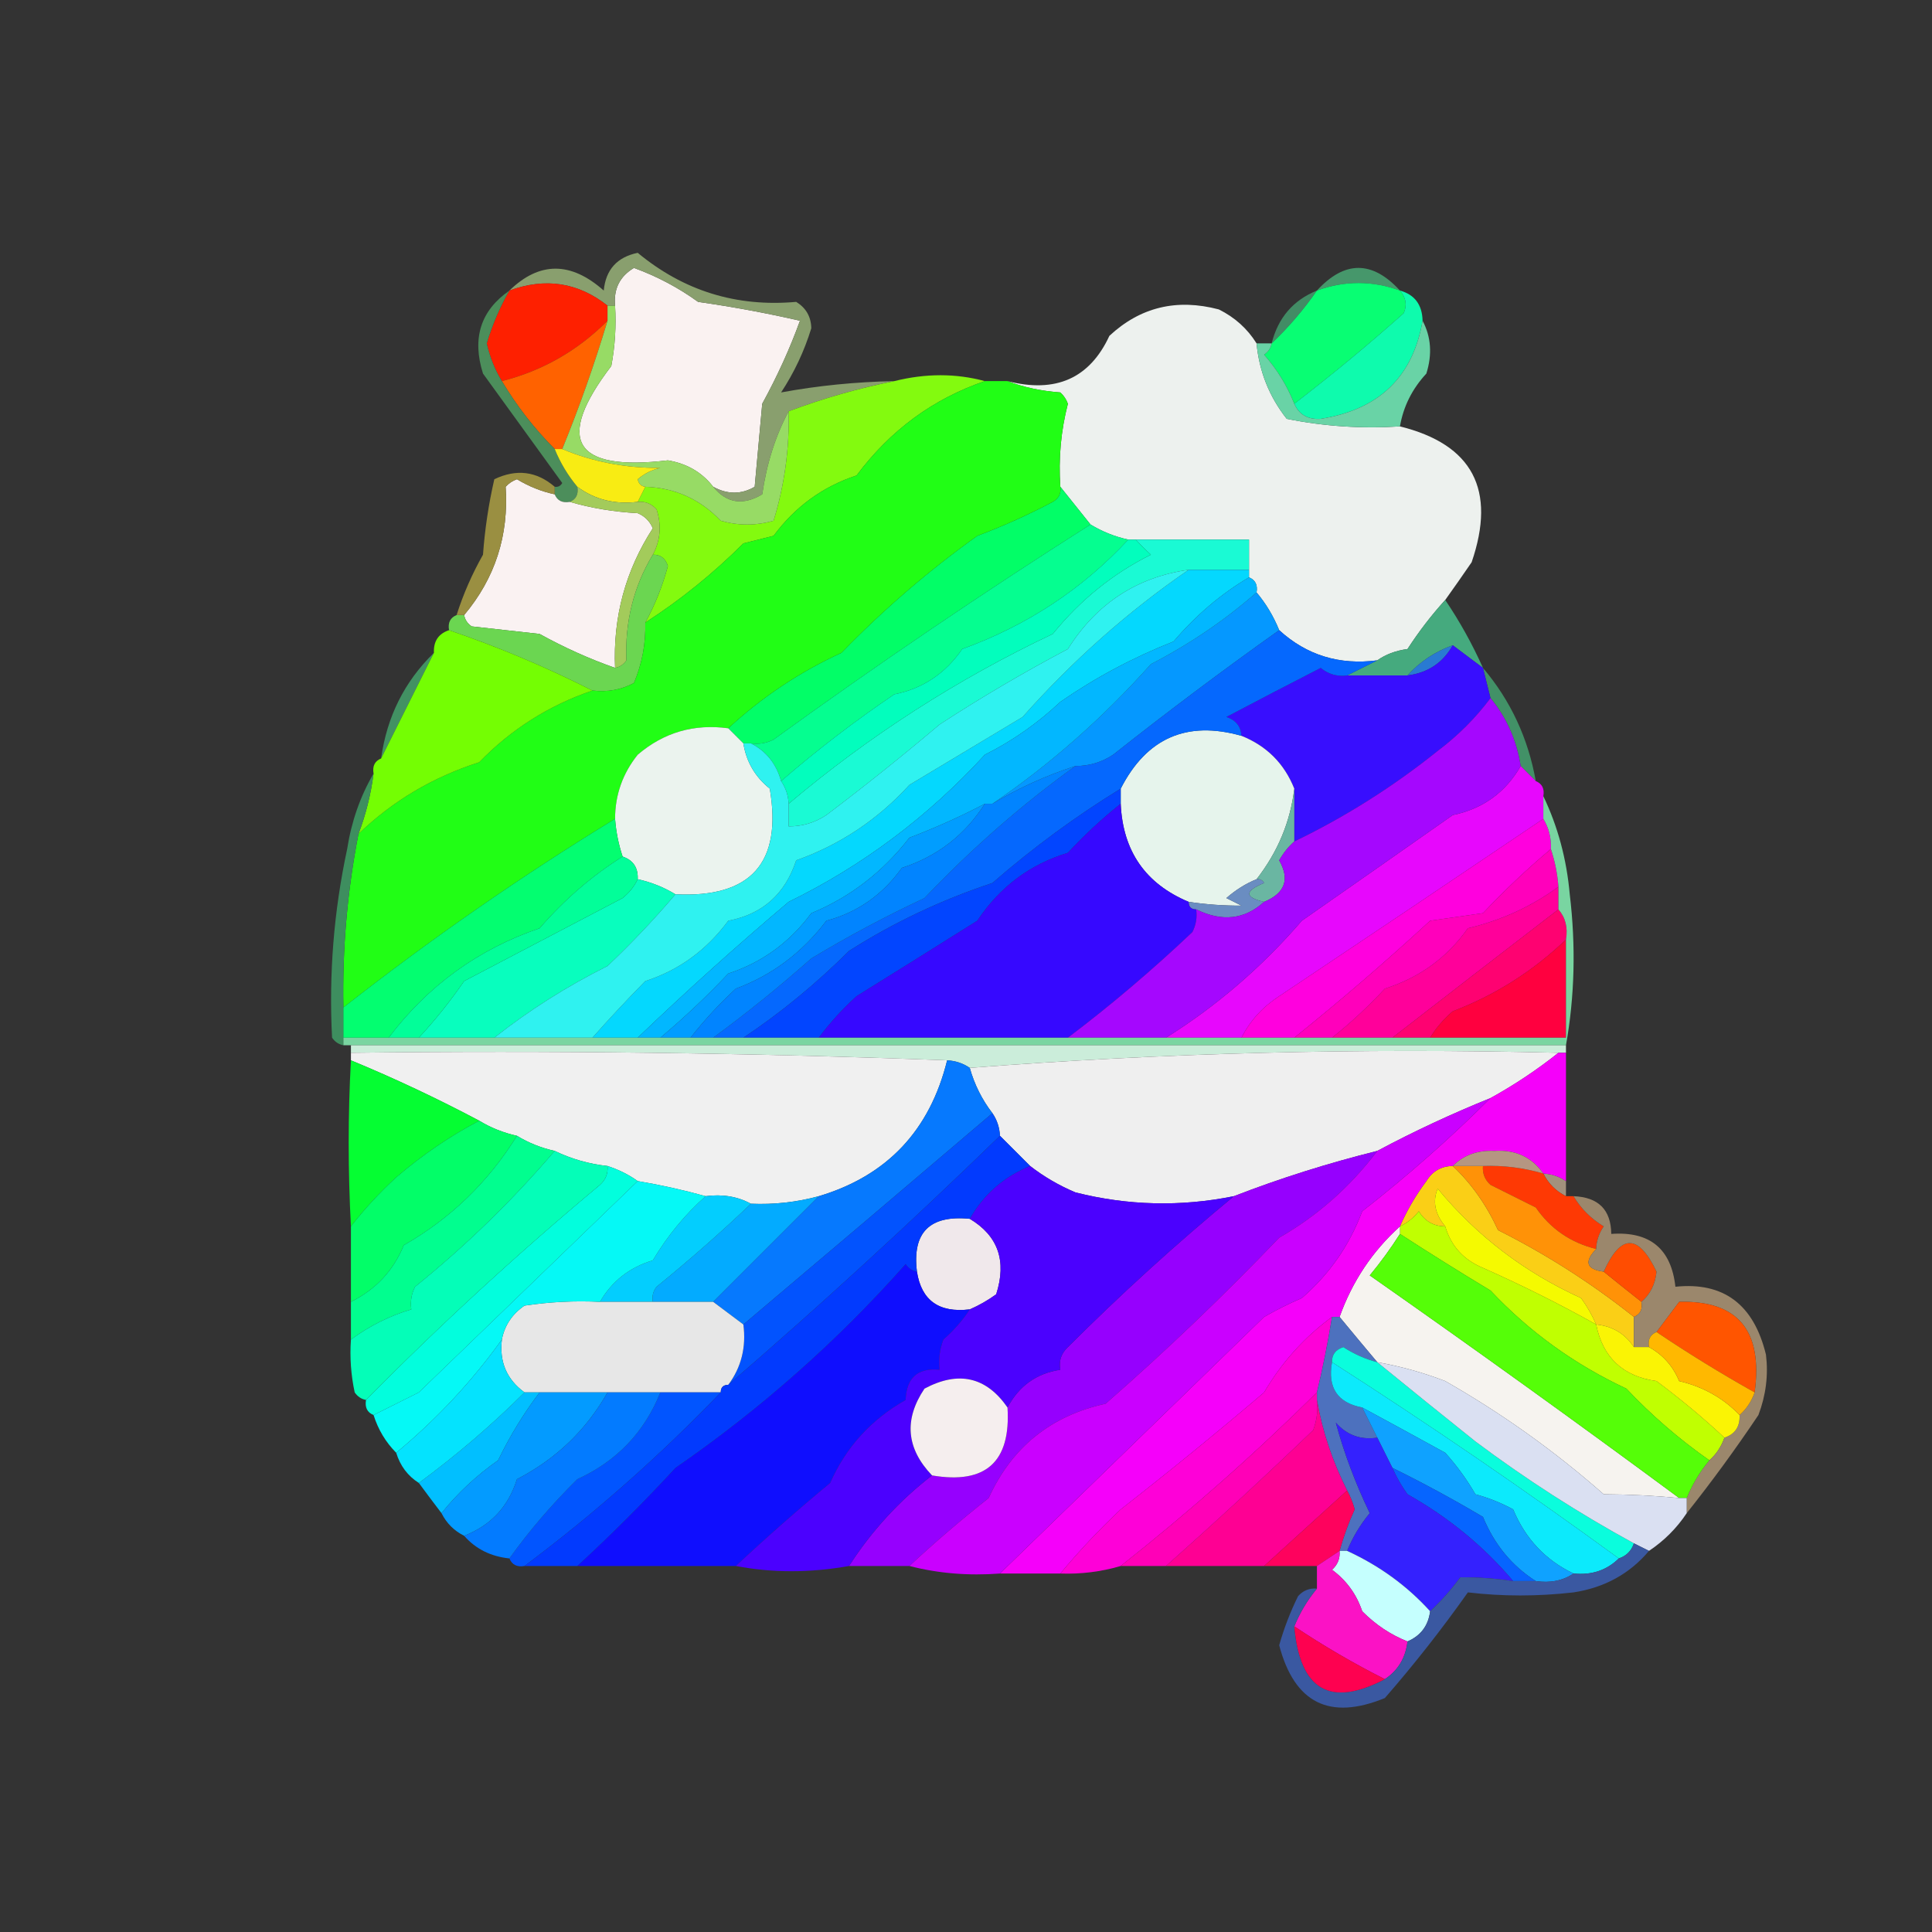<?xml version="1.0" encoding="UTF-8"?>
<!DOCTYPE svg PUBLIC "-//W3C//DTD SVG 1.1//EN" "http://www.w3.org/Graphics/SVG/1.1/DTD/svg11.dtd">
<svg xmlns="http://www.w3.org/2000/svg" version="1.1" width="256px" height="256px" style="shape-rendering:geometricPrecision; text-rendering:geometricPrecision; image-rendering:optimizeQuality; fill-rule:evenodd; clip-rule:evenodd" xmlns:xlink="http://www.w3.org/1999/xlink">
<rect width="100%" height="100%" fill="#333333" stroke="none"/>
<g><path style="opacity:1" fill="#faf2f1" d="M 94.5,64.5 C 93.025,62.59 91.025,61.424 88.5,61C 76,62.487 73.5,58.321 81,48.5C 81.497,45.854 81.664,43.187 81.5,40.5C 81.291,38.286 82.124,36.619 84,35.5C 87.055,36.611 89.888,38.111 92.5,40C 97.077,40.652 101.577,41.485 106,42.5C 104.686,46.142 103.019,49.809 101,53.5C 100.667,57.167 100.333,60.833 100,64.5C 98.225,65.536 96.391,65.536 94.5,64.5 Z"/></g>
<g><path style="opacity:1" fill="#899f6e" d="M 118.5,50.5 C 113.734,51.454 109.067,52.787 104.5,54.5C 102.761,57.748 101.594,61.414 101,65.5C 98.448,67.02 96.282,66.687 94.5,64.5C 96.391,65.536 98.225,65.536 100,64.5C 100.333,60.833 100.667,57.167 101,53.5C 103.019,49.809 104.686,46.142 106,42.5C 101.577,41.485 97.077,40.652 92.5,40C 89.888,38.111 87.055,36.611 84,35.5C 82.124,36.619 81.291,38.286 81.5,40.5C 81.167,40.5 80.833,40.5 80.5,40.5C 76.594,37.418 72.261,36.751 67.5,38.5C 71.474,34.633 75.641,34.633 80,38.5C 80.263,35.736 81.763,34.069 84.5,33.5C 90.591,38.543 97.591,40.709 105.5,40C 106.804,40.804 107.471,41.971 107.5,43.5C 106.571,46.525 105.238,49.358 103.5,52C 108.376,51.101 113.376,50.601 118.5,50.5 Z"/></g>
<g><path style="opacity:1" fill="#46976b" d="M 185.5,38.5 C 181.833,37.167 178.167,37.167 174.5,38.5C 178.167,34.5 181.833,34.5 185.5,38.5 Z"/></g>
<g><path style="opacity:1" fill="#fe2000" d="M 80.5,40.5 C 80.5,41.167 80.5,41.833 80.5,42.5C 76.541,46.471 71.874,49.138 66.5,50.5C 65.569,48.967 64.902,47.3 64.5,45.5C 65.251,43.004 66.251,40.67 67.5,38.5C 72.261,36.751 76.594,37.418 80.5,40.5 Z"/></g>
<g><path style="opacity:1" fill="#428c65" d="M 174.5,38.5 C 172.727,41.06 170.727,43.393 168.5,45.5C 169.348,42.112 171.348,39.779 174.5,38.5 Z"/></g>
<g><path style="opacity:1" fill="#edf1ee" d="M 166.5,45.5 C 166.854,49.23 168.187,52.563 170.5,55.5C 175.456,56.494 180.456,56.828 185.5,56.5C 195.126,58.893 198.292,64.893 195,74.5C 193.811,76.233 192.644,77.9 191.5,79.5C 189.697,81.481 188.03,83.648 186.5,86C 184.942,86.21 183.609,86.71 182.5,87.5C 177.469,88.154 173.135,86.821 169.5,83.5C 168.737,81.632 167.737,79.965 166.5,78.5C 166.672,77.508 166.338,76.842 165.5,76.5C 165.5,76.167 165.5,75.833 165.5,75.5C 165.5,74.167 165.5,72.833 165.5,71.5C 160.5,71.5 155.5,71.5 150.5,71.5C 150.167,71.5 149.833,71.5 149.5,71.5C 147.716,71.108 146.05,70.441 144.5,69.5C 143.136,67.809 141.803,66.142 140.5,64.5C 140.241,60.76 140.574,57.094 141.5,53.5C 141.291,52.914 140.957,52.414 140.5,52C 137.964,51.814 135.631,51.314 133.5,50.5C 139.889,52.137 144.389,50.137 147,44.5C 151.091,40.695 155.924,39.528 161.5,41C 163.618,42.049 165.284,43.549 166.5,45.5 Z"/></g>
<g><path style="opacity:1" fill="#ff6200" d="M 80.5,42.5 C 78.759,48.303 76.759,53.97 74.5,59.5C 74.167,59.5 73.833,59.5 73.5,59.5C 70.815,56.81 68.482,53.81 66.5,50.5C 71.874,49.138 76.541,46.471 80.5,42.5 Z"/></g>
<g><path style="opacity:1" fill="#08fe73" d="M 185.5,38.5 C 186.303,39.423 186.47,40.423 186,41.5C 181.343,45.652 176.509,49.652 171.5,53.5C 170.554,51.111 169.221,48.944 167.5,47C 168.056,46.617 168.389,46.117 168.5,45.5C 170.727,43.393 172.727,41.06 174.5,38.5C 178.167,37.167 181.833,37.167 185.5,38.5 Z"/></g>
<g><path style="opacity:1" fill="#0efbad" d="M 185.5,38.5 C 187.446,39.035 188.446,40.368 188.5,42.5C 187.213,49.951 182.713,54.284 175,55.5C 173.301,55.613 172.134,54.947 171.5,53.5C 176.509,49.652 181.343,45.652 186,41.5C 186.47,40.423 186.303,39.423 185.5,38.5 Z"/></g>
<g><path style="opacity:1" fill="#4c8e5b" d="M 67.5,38.5 C 66.251,40.67 65.251,43.004 64.5,45.5C 64.902,47.3 65.569,48.967 66.5,50.5C 68.482,53.81 70.815,56.81 73.5,59.5C 74.249,61.333 75.249,62.999 76.5,64.5C 76.672,65.492 76.338,66.158 75.5,66.5C 74.508,66.672 73.842,66.338 73.5,65.5C 73.5,65.167 73.5,64.833 73.5,64.5C 73.938,64.565 74.272,64.399 74.5,64C 71,59.167 67.5,54.333 64,49.5C 62.519,44.819 63.686,41.152 67.5,38.5 Z"/></g>
<g><path style="opacity:1" fill="#69d3a6" d="M 188.5,42.5 C 189.629,44.628 189.796,46.962 189,49.5C 187.121,51.527 185.954,53.86 185.5,56.5C 180.456,56.828 175.456,56.494 170.5,55.5C 168.187,52.563 166.854,49.23 166.5,45.5C 167.167,45.5 167.833,45.5 168.5,45.5C 168.389,46.117 168.056,46.617 167.5,47C 169.221,48.944 170.554,51.111 171.5,53.5C 172.134,54.947 173.301,55.613 175,55.5C 182.713,54.284 187.213,49.951 188.5,42.5 Z"/></g>
<g><path style="opacity:1" fill="#83fa0f" d="M 130.5,50.5 C 123.629,52.85 117.962,57.016 113.5,63C 109.015,64.477 105.349,67.143 102.5,71C 101.167,71.333 99.833,71.667 98.5,72C 94.502,75.988 90.169,79.488 85.5,82.5C 86.778,80.177 87.778,77.677 88.5,75C 88.164,73.97 87.497,73.47 86.5,73.5C 87.511,71.598 87.678,69.598 87,67.5C 86.329,66.748 85.496,66.414 84.5,66.5C 84.833,65.833 85.167,65.167 85.5,64.5C 89.438,64.635 92.772,66.135 95.5,69C 97.833,69.667 100.167,69.667 102.5,69C 103.941,64.31 104.608,59.477 104.5,54.5C 109.067,52.787 113.734,51.454 118.5,50.5C 122.658,49.461 126.658,49.461 130.5,50.5 Z"/></g>
<g><path style="opacity:1" fill="#faf2f2" d="M 73.5,65.5 C 73.842,66.338 74.508,66.672 75.5,66.5C 78.305,67.32 81.305,67.82 84.5,68C 85.428,68.388 86.095,69.055 86.5,70C 82.879,75.592 81.212,81.759 81.5,88.5C 78.111,87.309 74.778,85.809 71.5,84C 68.5,83.667 65.5,83.333 62.5,83C 61.944,82.617 61.611,82.117 61.5,81.5C 65.599,76.619 67.433,70.953 67,64.5C 67.414,64.043 67.914,63.709 68.5,63.5C 70.075,64.457 71.742,65.123 73.5,65.5 Z"/></g>
<g><path style="opacity:1" fill="#97db65" d="M 80.5,40.5 C 80.833,40.5 81.167,40.5 81.5,40.5C 81.664,43.187 81.497,45.854 81,48.5C 73.5,58.321 76,62.487 88.5,61C 91.025,61.424 93.025,62.59 94.5,64.5C 96.282,66.687 98.448,67.02 101,65.5C 101.594,61.414 102.761,57.748 104.5,54.5C 104.608,59.477 103.941,64.31 102.5,69C 100.167,69.667 97.833,69.667 95.5,69C 92.772,66.135 89.438,64.635 85.5,64.5C 84.957,64.44 84.624,64.107 84.5,63.5C 85.376,62.749 86.376,62.249 87.5,62C 82.877,62.031 78.543,61.198 74.5,59.5C 76.759,53.97 78.759,48.303 80.5,42.5C 80.5,41.833 80.5,41.167 80.5,40.5 Z"/></g>
<g><path style="opacity:1" fill="#f8ec13" d="M 73.5,59.5 C 73.833,59.5 74.167,59.5 74.5,59.5C 78.543,61.198 82.877,62.031 87.5,62C 86.376,62.249 85.376,62.749 84.5,63.5C 84.624,64.107 84.957,64.44 85.5,64.5C 85.167,65.167 84.833,65.833 84.5,66.5C 81.467,66.868 78.8,66.202 76.5,64.5C 75.249,62.999 74.249,61.333 73.5,59.5 Z"/></g>
<g><path style="opacity:1" fill="#a3cb5b" d="M 76.5,64.5 C 78.8,66.202 81.467,66.868 84.5,66.5C 85.496,66.414 86.329,66.748 87,67.5C 87.678,69.598 87.511,71.598 86.5,73.5C 83.963,77.712 82.797,82.379 83,87.5C 82.617,88.056 82.117,88.389 81.5,88.5C 81.212,81.759 82.879,75.592 86.5,70C 86.095,69.055 85.428,68.388 84.5,68C 81.305,67.82 78.305,67.32 75.5,66.5C 76.338,66.158 76.672,65.492 76.5,64.5 Z"/></g>
<g><path style="opacity:1" fill="#6bd651" d="M 86.5,73.5 C 87.497,73.47 88.164,73.97 88.5,75C 87.778,77.677 86.778,80.177 85.5,82.5C 85.579,85.271 85.079,87.937 84,90.5C 82.3,91.406 80.467,91.739 78.5,91.5C 72.344,88.38 66.01,85.713 59.5,83.5C 59.328,82.508 59.662,81.842 60.5,81.5C 60.833,81.5 61.167,81.5 61.5,81.5C 61.611,82.117 61.944,82.617 62.5,83C 65.5,83.333 68.5,83.667 71.5,84C 74.778,85.809 78.111,87.309 81.5,88.5C 82.117,88.389 82.617,88.056 83,87.5C 82.797,82.379 83.963,77.712 86.5,73.5 Z"/></g>
<g><path style="opacity:1" fill="#9a8f41" d="M 73.5,64.5 C 73.5,64.833 73.5,65.167 73.5,65.5C 71.742,65.123 70.075,64.457 68.5,63.5C 67.914,63.709 67.414,64.043 67,64.5C 67.433,70.953 65.599,76.619 61.5,81.5C 61.167,81.5 60.833,81.5 60.5,81.5C 61.38,78.738 62.546,76.071 64,73.5C 64.246,70.11 64.746,66.777 65.5,63.5C 68.435,62.102 71.102,62.435 73.5,64.5 Z"/></g>
<g><path style="opacity:1" fill="#02fe67" d="M 140.5,64.5 C 141.803,66.142 143.136,67.809 144.5,69.5C 130.248,78.542 116.248,88.042 102.5,98C 101.552,98.483 100.552,98.65 99.5,98.5C 99.167,98.5 98.833,98.5 98.5,98.5C 97.833,97.833 97.167,97.167 96.5,96.5C 100.959,92.378 105.959,89.044 111.5,86.5C 117.055,80.775 123.055,75.608 129.5,71C 132.951,69.704 136.285,68.204 139.5,66.5C 140.298,66.043 140.631,65.376 140.5,64.5 Z"/></g>
<g><path style="opacity:1" fill="#45aa7e" d="M 191.5,79.5 C 193.42,82.339 195.087,85.339 196.5,88.5C 195.167,87.5 193.833,86.5 192.5,85.5C 190.147,86.34 188.147,87.674 186.5,89.5C 183.833,89.5 181.167,89.5 178.5,89.5C 179.833,88.833 181.167,88.167 182.5,87.5C 183.609,86.71 184.942,86.21 186.5,86C 188.03,83.648 189.697,81.481 191.5,79.5 Z"/></g>
<g><path style="opacity:1" fill="#05fe90" d="M 144.5,69.5 C 146.05,70.441 147.716,71.108 149.5,71.5C 143.439,78.046 136.106,82.879 127.5,86C 125.266,89.249 122.266,91.249 118.5,92C 113.228,95.571 108.228,99.405 103.5,103.5C 102.864,101.205 101.531,99.539 99.5,98.5C 100.552,98.65 101.552,98.483 102.5,98C 116.248,88.042 130.248,78.542 144.5,69.5 Z"/></g>
<g><path style="opacity:1" fill="#297ad2" d="M 192.5,85.5 C 191.198,87.822 189.198,89.155 186.5,89.5C 188.147,87.674 190.147,86.34 192.5,85.5 Z"/></g>
<g><path style="opacity:1" fill="#21fe15" d="M 130.5,50.5 C 131.5,50.5 132.5,50.5 133.5,50.5C 135.631,51.314 137.964,51.814 140.5,52C 140.957,52.414 141.291,52.914 141.5,53.5C 140.574,57.094 140.241,60.76 140.5,64.5C 140.631,65.376 140.298,66.043 139.5,66.5C 136.285,68.204 132.951,69.704 129.5,71C 123.055,75.608 117.055,80.775 111.5,86.5C 105.959,89.044 100.959,92.378 96.5,96.5C 91.95,95.884 87.95,97.051 84.5,100C 82.503,102.492 81.503,105.325 81.5,108.5C 69.053,116.107 57.053,124.441 45.5,133.5C 45.352,125.753 46.019,118.087 47.5,110.5C 52.009,106.142 57.342,102.975 63.5,101C 67.71,96.644 72.71,93.478 78.5,91.5C 80.467,91.739 82.3,91.406 84,90.5C 85.079,87.937 85.579,85.271 85.5,82.5C 90.169,79.488 94.502,75.988 98.5,72C 99.833,71.667 101.167,71.333 102.5,71C 105.349,67.143 109.015,64.477 113.5,63C 117.962,57.016 123.629,52.85 130.5,50.5 Z"/></g>
<g><path style="opacity:1" fill="#429163" d="M 57.5,86.5 C 55.147,91.205 52.814,95.872 50.5,100.5C 51.266,94.967 53.6,90.3 57.5,86.5 Z"/></g>
<g><path style="opacity:1" fill="#429167" d="M 196.5,88.5 C 200.152,92.808 202.486,97.808 203.5,103.5C 202.833,102.833 202.167,102.167 201.5,101.5C 200.958,98.088 199.625,95.088 197.5,92.5C 197.167,91.167 196.833,89.833 196.5,88.5 Z"/></g>
<g><path style="opacity:1" fill="#1afad4" d="M 150.5,71.5 C 155.5,71.5 160.5,71.5 165.5,71.5C 165.5,72.833 165.5,74.167 165.5,75.5C 162.833,75.5 160.167,75.5 157.5,75.5C 150.633,76.475 145.3,79.975 141.5,86C 135.669,89.081 130.002,92.415 124.5,96C 119.559,100.179 114.559,104.179 109.5,108C 107.975,109.009 106.308,109.509 104.5,109.5C 104.5,108.5 104.5,107.5 104.5,106.5C 115.185,97.49 126.852,89.99 139.5,84C 143.157,79.493 147.491,75.993 152.5,73.5C 151.757,72.818 151.091,72.151 150.5,71.5 Z"/></g>
<g><path style="opacity:1" fill="#380efe" d="M 192.5,85.5 C 193.833,86.5 195.167,87.5 196.5,88.5C 196.833,89.833 197.167,91.167 197.5,92.5C 195.521,95.146 193.188,97.479 190.5,99.5C 184.594,104.238 178.26,108.238 171.5,111.5C 171.5,109.167 171.5,106.833 171.5,104.5C 170.167,101.167 167.833,98.833 164.5,97.5C 164.423,96.25 163.756,95.417 162.5,95C 166.693,92.788 170.86,90.621 175,88.5C 176.011,89.337 177.178,89.67 178.5,89.5C 181.167,89.5 183.833,89.5 186.5,89.5C 189.198,89.155 191.198,87.822 192.5,85.5 Z"/></g>
<g><path style="opacity:1" fill="#02febd" d="M 149.5,71.5 C 149.833,71.5 150.167,71.5 150.5,71.5C 151.091,72.151 151.757,72.818 152.5,73.5C 147.491,75.993 143.157,79.493 139.5,84C 126.852,89.99 115.185,97.49 104.5,106.5C 104.443,105.391 104.11,104.391 103.5,103.5C 108.228,99.405 113.228,95.571 118.5,92C 122.266,91.249 125.266,89.249 127.5,86C 136.106,82.879 143.439,78.046 149.5,71.5 Z"/></g>
<g><path style="opacity:1" fill="#0598ff" d="M 166.5,78.5 C 167.737,79.965 168.737,81.632 169.5,83.5C 162.081,88.769 154.747,94.269 147.5,100C 145.975,101.009 144.308,101.509 142.5,101.5C 138.59,102.772 134.923,104.439 131.5,106.5C 139.135,101.303 146.135,95.136 152.5,88C 157.624,85.353 162.291,82.186 166.5,78.5 Z"/></g>
<g><path style="opacity:1" fill="#e6f4ec" d="M 164.5,97.5 C 167.833,98.833 170.167,101.167 171.5,104.5C 170.982,108.883 169.315,112.883 166.5,116.5C 165.069,117.082 163.736,117.915 162.5,119C 163.167,119.333 163.833,119.667 164.5,120C 162.203,120.018 159.869,119.851 157.5,119.5C 151.777,117.102 148.777,112.769 148.5,106.5C 148.5,105.833 148.5,105.167 148.5,104.5C 151.932,97.784 157.265,95.45 164.5,97.5 Z"/></g>
<g><path style="opacity:1" fill="#ebf3ee" d="M 96.5,96.5 C 97.167,97.167 97.833,97.833 98.5,98.5C 98.886,100.937 100.053,102.937 102,104.5C 103.67,114.332 99.503,118.998 89.5,118.5C 87.951,117.559 86.284,116.893 84.5,116.5C 84.573,114.973 83.906,113.973 82.5,113.5C 81.962,111.883 81.629,110.216 81.5,108.5C 81.503,105.325 82.503,102.492 84.5,100C 87.95,97.051 91.95,95.884 96.5,96.5 Z"/></g>
<g><path style="opacity:1" fill="#74fe03" d="M 59.5,83.5 C 66.01,85.713 72.344,88.38 78.5,91.5C 72.71,93.478 67.71,96.644 63.5,101C 57.342,102.975 52.009,106.142 47.5,110.5C 48.475,107.933 49.142,105.267 49.5,102.5C 49.328,101.508 49.662,100.842 50.5,100.5C 52.814,95.872 55.147,91.205 57.5,86.5C 57.427,84.973 58.094,83.973 59.5,83.5 Z"/></g>
<g><path style="opacity:1" fill="#04d8fe" d="M 157.5,75.5 C 160.167,75.5 162.833,75.5 165.5,75.5C 165.5,75.833 165.5,76.167 165.5,76.5C 161.794,78.691 158.461,81.524 155.5,85C 150.159,87.107 145.159,89.774 140.5,93C 137.482,95.837 134.149,98.171 130.5,100C 122.992,108.195 114.325,114.695 104.5,119.5C 97.601,125.33 90.935,131.33 84.5,137.5C 82.5,137.5 80.5,137.5 78.5,137.5C 80.692,135.02 83.025,132.52 85.5,130C 89.955,128.563 93.622,125.896 96.5,122C 101.032,121.138 104.032,118.472 105.5,114C 111.327,111.919 116.327,108.586 120.5,104C 125.5,101 130.5,98 135.5,95C 142.139,87.516 149.472,81.016 157.5,75.5 Z"/></g>
<g><path style="opacity:1" fill="#3e8e5f" d="M 49.5,102.5 C 49.142,105.267 48.475,107.933 47.5,110.5C 46.019,118.087 45.352,125.753 45.5,133.5C 45.5,134.833 45.5,136.167 45.5,137.5C 45.5,137.833 45.5,138.167 45.5,138.5C 44.883,138.389 44.383,138.056 44,137.5C 43.563,129.093 44.23,120.759 46,112.5C 46.572,108.837 47.738,105.503 49.5,102.5 Z"/></g>
<g><path style="opacity:1" fill="#02b7ff" d="M 165.5,76.5 C 166.338,76.842 166.672,77.508 166.5,78.5C 162.291,82.186 157.624,85.353 152.5,88C 146.135,95.136 139.135,101.303 131.5,106.5C 131.167,106.5 130.833,106.5 130.5,106.5C 127.299,108.177 123.965,109.677 120.5,111C 116.97,115.549 112.636,118.882 107.5,121C 104.651,124.857 100.985,127.523 96.5,129C 93.631,132.038 90.631,134.871 87.5,137.5C 86.5,137.5 85.5,137.5 84.5,137.5C 90.935,131.33 97.601,125.33 104.5,119.5C 114.325,114.695 122.992,108.195 130.5,100C 134.149,98.171 137.482,95.837 140.5,93C 145.159,89.774 150.159,87.107 155.5,85C 158.461,81.524 161.794,78.691 165.5,76.5 Z"/></g>
<g><path style="opacity:1" fill="#0568fe" d="M 169.5,83.5 C 173.135,86.821 177.469,88.154 182.5,87.5C 181.167,88.167 179.833,88.833 178.5,89.5C 177.178,89.67 176.011,89.337 175,88.5C 170.86,90.621 166.693,92.788 162.5,95C 163.756,95.417 164.423,96.25 164.5,97.5C 157.265,95.45 151.932,97.784 148.5,104.5C 142.537,108.16 136.87,112.326 131.5,117C 124.708,119.252 118.375,122.252 112.5,126C 108.107,130.374 103.44,134.207 98.5,137.5C 97.167,137.5 95.833,137.5 94.5,137.5C 98.912,134.271 103.246,130.771 107.5,127C 112.341,124.079 117.341,121.412 122.5,119C 128.755,112.423 135.421,106.59 142.5,101.5C 144.308,101.509 145.975,101.009 147.5,100C 154.747,94.269 162.081,88.769 169.5,83.5 Z"/></g>
<g><path style="opacity:1" fill="#e707fd" d="M 201.5,101.5 C 202.167,102.167 202.833,102.833 203.5,103.5C 204.338,103.842 204.672,104.508 204.5,105.5C 204.5,106.5 204.5,107.5 204.5,108.5C 192.961,116.288 181.295,124.121 169.5,132C 167.314,133.412 165.648,135.245 164.5,137.5C 161.167,137.5 157.833,137.5 154.5,137.5C 161.194,133.318 167.194,128.151 172.5,122C 179.143,117.366 185.81,112.699 192.5,108C 196.5,107.16 199.5,104.994 201.5,101.5 Z"/></g>
<g><path style="opacity:1" fill="#6ab6a2" d="M 171.5,104.5 C 171.5,106.833 171.5,109.167 171.5,111.5C 170.733,112.172 170.066,113.005 169.5,114C 170.934,116.528 170.267,118.362 167.5,119.5C 164.887,118.905 164.887,118.071 167.5,117C 167.272,116.601 166.938,116.435 166.5,116.5C 169.315,112.883 170.982,108.883 171.5,104.5 Z"/></g>
<g><path style="opacity:1" fill="#019dff" d="M 130.5,106.5 C 127.854,110.645 124.187,113.479 119.5,115C 116.945,118.572 113.612,120.905 109.5,122C 106.297,126.222 102.297,129.222 97.5,131C 95.294,133.037 93.294,135.203 91.5,137.5C 90.167,137.5 88.833,137.5 87.5,137.5C 90.631,134.871 93.631,132.038 96.5,129C 100.985,127.523 104.651,124.857 107.5,121C 112.636,118.882 116.97,115.549 120.5,111C 123.965,109.677 127.299,108.177 130.5,106.5 Z"/></g>
<g><path style="opacity:1" fill="#6a8dc1" d="M 166.5,116.5 C 166.938,116.435 167.272,116.601 167.5,117C 164.887,118.071 164.887,118.905 167.5,119.5C 164.927,121.844 161.927,122.177 158.5,120.5C 157.833,120.5 157.5,120.167 157.5,119.5C 159.869,119.851 162.203,120.018 164.5,120C 163.833,119.667 163.167,119.333 162.5,119C 163.736,117.915 165.069,117.082 166.5,116.5 Z"/></g>
<g><path style="opacity:1" fill="#03fe70" d="M 81.5,108.5 C 81.629,110.216 81.962,111.883 82.5,113.5C 78.436,116.054 74.769,119.221 71.5,123C 63.377,125.773 56.71,130.606 51.5,137.5C 49.5,137.5 47.5,137.5 45.5,137.5C 45.5,136.167 45.5,134.833 45.5,133.5C 57.053,124.441 69.053,116.107 81.5,108.5 Z"/></g>
<g><path style="opacity:1" fill="#0245ff" d="M 148.5,104.5 C 148.5,105.167 148.5,105.833 148.5,106.5C 146.063,108.433 143.729,110.6 141.5,113C 136.471,114.526 132.471,117.526 129.5,122C 124.146,125.365 118.813,128.698 113.5,132C 111.627,133.704 109.96,135.537 108.5,137.5C 105.167,137.5 101.833,137.5 98.5,137.5C 103.44,134.207 108.107,130.374 112.5,126C 118.375,122.252 124.708,119.252 131.5,117C 136.87,112.326 142.537,108.16 148.5,104.5 Z"/></g>
<g><path style="opacity:1" fill="#3608ff" d="M 148.5,106.5 C 148.777,112.769 151.777,117.102 157.5,119.5C 157.5,120.167 157.833,120.5 158.5,120.5C 158.649,121.552 158.483,122.552 158,123.5C 152.671,128.55 147.171,133.217 141.5,137.5C 130.5,137.5 119.5,137.5 108.5,137.5C 109.96,135.537 111.627,133.704 113.5,132C 118.813,128.698 124.146,125.365 129.5,122C 132.471,117.526 136.471,114.526 141.5,113C 143.729,110.6 146.063,108.433 148.5,106.5 Z"/></g>
<g><path style="opacity:1" fill="#ff00de" d="M 204.5,108.5 C 205.234,109.708 205.567,111.041 205.5,112.5C 202.369,115.129 199.369,117.962 196.5,121C 194.167,121.333 191.833,121.667 189.5,122C 183.615,127.421 177.615,132.588 171.5,137.5C 169.167,137.5 166.833,137.5 164.5,137.5C 165.648,135.245 167.314,133.412 169.5,132C 181.295,124.121 192.961,116.288 204.5,108.5 Z"/></g>
<g><path style="opacity:1" fill="#08febe" d="M 84.5,116.5 C 86.284,116.893 87.951,117.559 89.5,118.5C 86.704,121.797 83.704,124.964 80.5,128C 75.13,130.679 70.13,133.846 65.5,137.5C 62.167,137.5 58.833,137.5 55.5,137.5C 57.666,135.163 59.666,132.663 61.5,130C 68.493,126.345 75.493,122.678 82.5,119C 83.38,118.292 84.047,117.458 84.5,116.5 Z"/></g>
<g><path style="opacity:1" fill="#2ff2f0" d="M 157.5,75.5 C 149.472,81.016 142.139,87.516 135.5,95C 130.5,98 125.5,101 120.5,104C 116.327,108.586 111.327,111.919 105.5,114C 104.032,118.472 101.032,121.138 96.5,122C 93.622,125.896 89.955,128.563 85.5,130C 83.025,132.52 80.692,135.02 78.5,137.5C 74.167,137.5 69.833,137.5 65.5,137.5C 70.13,133.846 75.13,130.679 80.5,128C 83.704,124.964 86.704,121.797 89.5,118.5C 99.503,118.998 103.67,114.332 102,104.5C 100.053,102.937 98.886,100.937 98.5,98.5C 98.833,98.5 99.167,98.5 99.5,98.5C 101.531,99.539 102.864,101.205 103.5,103.5C 104.11,104.391 104.443,105.391 104.5,106.5C 104.5,107.5 104.5,108.5 104.5,109.5C 106.308,109.509 107.975,109.009 109.5,108C 114.559,104.179 119.559,100.179 124.5,96C 130.002,92.415 135.669,89.081 141.5,86C 145.3,79.975 150.633,76.475 157.5,75.5 Z"/></g>
<g><path style="opacity:1" fill="#ff009a" d="M 206.5,117.5 C 206.5,118.5 206.5,119.5 206.5,120.5C 199.221,126.097 191.888,131.764 184.5,137.5C 181.833,137.5 179.167,137.5 176.5,137.5C 178.937,135.567 181.271,133.4 183.5,131C 188.095,129.543 191.761,126.876 194.5,123C 198.942,121.943 202.942,120.11 206.5,117.5 Z"/></g>
<g><path style="opacity:1" fill="#02fe99" d="M 82.5,113.5 C 83.906,113.973 84.573,114.973 84.5,116.5C 84.047,117.458 83.38,118.292 82.5,119C 75.493,122.678 68.493,126.345 61.5,130C 59.666,132.663 57.666,135.163 55.5,137.5C 54.167,137.5 52.833,137.5 51.5,137.5C 56.71,130.606 63.377,125.773 71.5,123C 74.769,119.221 78.436,116.054 82.5,113.5 Z"/></g>
<g><path style="opacity:1" fill="#a507fe" d="M 197.5,92.5 C 199.625,95.088 200.958,98.088 201.5,101.5C 199.5,104.994 196.5,107.16 192.5,108C 185.81,112.699 179.143,117.366 172.5,122C 167.194,128.151 161.194,133.318 154.5,137.5C 150.167,137.5 145.833,137.5 141.5,137.5C 147.171,133.217 152.671,128.55 158,123.5C 158.483,122.552 158.649,121.552 158.5,120.5C 161.927,122.177 164.927,121.844 167.5,119.5C 170.267,118.362 170.934,116.528 169.5,114C 170.066,113.005 170.733,112.172 171.5,111.5C 178.26,108.238 184.594,104.238 190.5,99.5C 193.188,97.479 195.521,95.146 197.5,92.5 Z"/></g>
<g><path style="opacity:1" fill="#fe0271" d="M 206.5,120.5 C 207.434,121.568 207.768,122.901 207.5,124.5C 203.127,128.685 198.127,131.852 192.5,134C 191.29,135.039 190.29,136.206 189.5,137.5C 187.833,137.5 186.167,137.5 184.5,137.5C 191.888,131.764 199.221,126.097 206.5,120.5 Z"/></g>
<g><path style="opacity:1" fill="#0184ff" d="M 142.5,101.5 C 135.421,106.59 128.755,112.423 122.5,119C 117.341,121.412 112.341,124.079 107.5,127C 103.246,130.771 98.912,134.271 94.5,137.5C 93.5,137.5 92.5,137.5 91.5,137.5C 93.294,135.203 95.294,133.037 97.5,131C 102.297,129.222 106.297,126.222 109.5,122C 113.612,120.905 116.945,118.572 119.5,115C 124.187,113.479 127.854,110.645 130.5,106.5C 130.833,106.5 131.167,106.5 131.5,106.5C 134.923,104.439 138.59,102.772 142.5,101.5 Z"/></g>
<g><path style="opacity:1" fill="#ff00bb" d="M 205.5,112.5 C 206.038,114.117 206.371,115.784 206.5,117.5C 202.942,120.11 198.942,121.943 194.5,123C 191.761,126.876 188.095,129.543 183.5,131C 181.271,133.4 178.937,135.567 176.5,137.5C 174.833,137.5 173.167,137.5 171.5,137.5C 177.615,132.588 183.615,127.421 189.5,122C 191.833,121.667 194.167,121.333 196.5,121C 199.369,117.962 202.369,115.129 205.5,112.5 Z"/></g>
<g><path style="opacity:1" fill="#ff003f" d="M 207.5,124.5 C 207.5,128.833 207.5,133.167 207.5,137.5C 201.5,137.5 195.5,137.5 189.5,137.5C 190.29,136.206 191.29,135.039 192.5,134C 198.127,131.852 203.127,128.685 207.5,124.5 Z"/></g>
<g><path style="opacity:1" fill="#79d5a1" d="M 204.5,105.5 C 206.421,109.509 207.588,113.843 208,118.5C 208.821,125.346 208.654,132.013 207.5,138.5C 153.833,138.5 100.167,138.5 46.5,138.5C 46.167,138.5 45.833,138.5 45.5,138.5C 45.5,138.167 45.5,137.833 45.5,137.5C 47.5,137.5 49.5,137.5 51.5,137.5C 52.833,137.5 54.167,137.5 55.5,137.5C 58.833,137.5 62.167,137.5 65.5,137.5C 69.833,137.5 74.167,137.5 78.5,137.5C 80.5,137.5 82.5,137.5 84.5,137.5C 85.5,137.5 86.5,137.5 87.5,137.5C 88.833,137.5 90.167,137.5 91.5,137.5C 92.5,137.5 93.5,137.5 94.5,137.5C 95.833,137.5 97.167,137.5 98.5,137.5C 101.833,137.5 105.167,137.5 108.5,137.5C 119.5,137.5 130.5,137.5 141.5,137.5C 145.833,137.5 150.167,137.5 154.5,137.5C 157.833,137.5 161.167,137.5 164.5,137.5C 166.833,137.5 169.167,137.5 171.5,137.5C 173.167,137.5 174.833,137.5 176.5,137.5C 179.167,137.5 181.833,137.5 184.5,137.5C 186.167,137.5 187.833,137.5 189.5,137.5C 195.5,137.5 201.5,137.5 207.5,137.5C 207.5,133.167 207.5,128.833 207.5,124.5C 207.768,122.901 207.434,121.568 206.5,120.5C 206.5,119.5 206.5,118.5 206.5,117.5C 206.371,115.784 206.038,114.117 205.5,112.5C 205.567,111.041 205.234,109.708 204.5,108.5C 204.5,107.5 204.5,106.5 204.5,105.5 Z"/></g>
<g><path style="opacity:1" fill="#cbedda" d="M 46.5,139.5 C 46.5,139.167 46.5,138.833 46.5,138.5C 100.167,138.5 153.833,138.5 207.5,138.5C 207.5,138.833 207.5,139.167 207.5,139.5C 207.167,139.5 206.833,139.5 206.5,139.5C 180.145,138.842 154.145,139.509 128.5,141.5C 127.609,140.89 126.609,140.557 125.5,140.5C 99.339,139.502 73.005,139.169 46.5,139.5 Z"/></g>
<g><path style="opacity:1" fill="#f0f0f0" d="M 46.5,140.5 C 46.5,140.167 46.5,139.833 46.5,139.5C 73.005,139.169 99.339,139.502 125.5,140.5C 123.203,149.795 117.536,155.795 108.5,158.5C 105.57,159.299 102.57,159.632 99.5,159.5C 97.735,158.539 95.735,158.205 93.5,158.5C 90.539,157.677 87.539,157.01 84.5,156.5C 83.329,155.655 81.995,154.989 80.5,154.5C 78.035,154.233 75.701,153.566 73.5,152.5C 71.716,152.107 70.049,151.441 68.5,150.5C 66.716,150.107 65.049,149.441 63.5,148.5C 57.928,145.546 52.261,142.88 46.5,140.5 Z"/></g>
<g><path style="opacity:1" fill="#efefef" d="M 206.5,139.5 C 203.672,141.748 200.672,143.748 197.5,145.5C 192.311,147.597 187.311,149.93 182.5,152.5C 175.949,154.13 169.615,156.13 163.5,158.5C 156.463,159.921 149.463,159.755 142.5,158C 140.308,157.074 138.308,155.907 136.5,154.5C 135.167,153.167 133.833,151.833 132.5,150.5C 132.443,149.391 132.11,148.391 131.5,147.5C 130.123,145.711 129.123,143.711 128.5,141.5C 154.145,139.509 180.145,138.842 206.5,139.5 Z"/></g>
<g><path style="opacity:1" fill="#05fe32" d="M 46.5,140.5 C 52.261,142.88 57.928,145.546 63.5,148.5C 59.623,150.539 55.957,153.039 52.5,156C 50.266,158.063 48.266,160.229 46.5,162.5C 46.106,155.075 46.106,147.742 46.5,140.5 Z"/></g>
<g><path style="opacity:1" fill="#a3917d" d="M 204.5,155.5 C 205.609,155.557 206.609,155.89 207.5,156.5C 207.5,157.167 207.5,157.833 207.5,158.5C 206.167,157.833 205.167,156.833 204.5,155.5 Z"/></g>
<g><path style="opacity:1" fill="#fe3904" d="M 196.5,154.5 C 199.237,154.401 201.904,154.735 204.5,155.5C 205.167,156.833 206.167,157.833 207.5,158.5C 207.833,158.5 208.167,158.5 208.5,158.5C 209.479,160.145 210.812,161.479 212.5,162.5C 211.873,163.417 211.539,164.417 211.5,165.5C 208.112,164.658 205.446,162.824 203.5,160C 201.5,159 199.5,158 197.5,157C 196.748,156.329 196.414,155.496 196.5,154.5 Z"/></g>
<g><path style="opacity:1" fill="#f0e8eb" d="M 128.5,161.5 C 132.252,163.749 133.419,167.082 132,171.5C 130.887,172.305 129.721,172.972 128.5,173.5C 124.423,173.983 122.09,172.316 121.5,168.5C 120.855,163.306 123.189,160.972 128.5,161.5 Z"/></g>
<g><path style="opacity:1" fill="#02fe68" d="M 63.5,148.5 C 65.049,149.441 66.716,150.107 68.5,150.5C 64.699,156.63 59.699,161.463 53.5,165C 52.136,168.361 49.802,170.861 46.5,172.5C 46.5,169.167 46.5,165.833 46.5,162.5C 48.266,160.229 50.266,158.063 52.5,156C 55.957,153.039 59.623,150.539 63.5,148.5 Z"/></g>
<g><path style="opacity:1" fill="#03abff" d="M 108.5,158.5 C 103.824,163.189 99.157,167.856 94.5,172.5C 91.833,172.5 89.167,172.5 86.5,172.5C 86.369,171.761 86.536,171.094 87,170.5C 91.386,166.939 95.552,163.273 99.5,159.5C 102.57,159.632 105.57,159.299 108.5,158.5 Z"/></g>
<g><path style="opacity:1" fill="#0679fe" d="M 125.5,140.5 C 126.609,140.557 127.609,140.89 128.5,141.5C 129.123,143.711 130.123,145.711 131.5,147.5C 120.371,156.985 109.371,166.319 98.5,175.5C 97.167,174.5 95.833,173.5 94.5,172.5C 99.157,167.856 103.824,163.189 108.5,158.5C 117.536,155.795 123.203,149.795 125.5,140.5 Z"/></g>
<g><path style="opacity:1" fill="#0253fe" d="M 131.5,147.5 C 132.11,148.391 132.443,149.391 132.5,150.5C 120.78,161.89 108.78,172.89 96.5,183.5C 98.226,181.18 98.893,178.513 98.5,175.5C 109.371,166.319 120.371,156.985 131.5,147.5 Z"/></g>
<g><path style="opacity:1" fill="#facf16" d="M 192.5,154.5 C 194.968,156.833 196.968,159.667 198.5,163C 204.87,166.194 210.87,170.027 216.5,174.5C 216.5,175.833 216.5,177.167 216.5,178.5C 215.33,176.721 213.664,175.721 211.5,175.5C 210.972,174.279 210.305,173.113 209.5,172C 202.006,168.598 195.673,163.764 190.5,157.5C 189.799,159.192 190.133,160.858 191.5,162.5C 189.983,162.489 188.816,161.823 188,160.5C 187.292,161.381 186.458,162.047 185.5,162.5C 186.412,160.405 187.579,158.405 189,156.5C 189.816,155.177 190.983,154.511 192.5,154.5 Z"/></g>
<g><path style="opacity:1" fill="#02fedd" d="M 80.5,154.5 C 81.995,154.989 83.329,155.655 84.5,156.5C 74.827,165.839 65.161,175.173 55.5,184.5C 53.482,185.509 51.482,186.509 49.5,187.5C 48.662,187.158 48.328,186.492 48.5,185.5C 58.297,175.569 68.631,166.069 79.5,157C 80.252,156.329 80.586,155.496 80.5,154.5 Z"/></g>
<g><path style="opacity:1" fill="#01fe8f" d="M 68.5,150.5 C 70.049,151.441 71.716,152.107 73.5,152.5C 67.915,159.053 61.749,165.053 55,170.5C 54.517,171.448 54.35,172.448 54.5,173.5C 51.632,174.353 48.965,175.686 46.5,177.5C 46.5,175.833 46.5,174.167 46.5,172.5C 49.802,170.861 52.136,168.361 53.5,165C 59.699,161.463 64.699,156.63 68.5,150.5 Z"/></g>
<g><path style="opacity:1" fill="#ff9207" d="M 192.5,154.5 C 193.833,154.5 195.167,154.5 196.5,154.5C 196.414,155.496 196.748,156.329 197.5,157C 199.5,158 201.5,159 203.5,160C 205.446,162.824 208.112,164.658 211.5,165.5C 209.871,167.196 210.204,168.196 212.5,168.5C 214.138,169.832 215.804,171.166 217.5,172.5C 217.672,173.492 217.338,174.158 216.5,174.5C 210.87,170.027 204.87,166.194 198.5,163C 196.968,159.667 194.968,156.833 192.5,154.5 Z"/></g>
<g><path style="opacity:1" fill="#ff4d01" d="M 217.5,172.5 C 215.804,171.166 214.138,169.832 212.5,168.5C 214.765,163.456 217.098,163.456 219.5,168.5C 219.332,170.171 218.665,171.504 217.5,172.5 Z"/></g>
<g><path style="opacity:1" fill="#c0ff01" d="M 191.5,162.5 C 192.277,165.112 193.944,166.945 196.5,168C 201.7,170.314 206.7,172.814 211.5,175.5C 212.379,179.878 215.046,182.378 219.5,183C 222.722,185.402 225.722,187.902 228.5,190.5C 228.068,191.71 227.401,192.71 226.5,193.5C 222.519,190.713 218.852,187.546 215.5,184C 208.636,180.793 202.636,176.46 197.5,171C 193.392,168.524 189.392,166.024 185.5,163.5C 185.5,163.167 185.5,162.833 185.5,162.5C 186.458,162.047 187.292,161.381 188,160.5C 188.816,161.823 189.983,162.489 191.5,162.5 Z"/></g>
<g><path style="opacity:1" fill="#f5fa00" d="M 211.5,175.5 C 206.7,172.814 201.7,170.314 196.5,168C 193.944,166.945 192.277,165.112 191.5,162.5C 190.133,160.858 189.799,159.192 190.5,157.5C 195.673,163.764 202.006,168.598 209.5,172C 210.305,173.113 210.972,174.279 211.5,175.5 Z"/></g>
<g><path style="opacity:1" fill="#03cefe" d="M 93.5,158.5 C 95.735,158.205 97.735,158.539 99.5,159.5C 95.552,163.273 91.386,166.939 87,170.5C 86.536,171.094 86.369,171.761 86.5,172.5C 84.167,172.5 81.833,172.5 79.5,172.5C 81.071,169.769 83.405,167.935 86.5,167C 88.457,163.731 90.79,160.898 93.5,158.5 Z"/></g>
<g><path style="opacity:1" fill="#f6f3ef" d="M 185.5,162.5 C 185.5,162.833 185.5,163.167 185.5,163.5C 184.298,165.392 182.965,167.226 181.5,169C 195.348,178.696 209.015,188.53 222.5,198.5C 219.269,198.185 215.936,198.018 212.5,198C 206.007,192.282 199.007,187.282 191.5,183C 188.555,181.869 185.555,181.036 182.5,180.5C 180.781,178.456 179.114,176.456 177.5,174.5C 179.178,169.803 181.844,165.803 185.5,162.5 Z"/></g>
<g><path style="opacity:1" fill="#9b876c" d="M 208.5,158.5 C 211.797,158.632 213.463,160.298 213.5,163.5C 218.613,163.132 221.446,165.466 222,170.5C 228.383,169.838 232.383,172.838 234,179.5C 234.328,182.207 233.995,184.874 233,187.5C 229.97,192.015 226.803,196.349 223.5,200.5C 223.5,199.833 223.5,199.167 223.5,198.5C 224.248,196.668 225.248,195.001 226.5,193.5C 227.401,192.71 228.068,191.71 228.5,190.5C 229.906,190.027 230.573,189.027 230.5,187.5C 231.401,186.71 232.068,185.71 232.5,184.5C 233.606,176.298 230.273,172.298 222.5,172.5C 221.476,173.852 220.476,175.185 219.5,176.5C 218.662,176.842 218.328,177.508 218.5,178.5C 217.833,178.5 217.167,178.5 216.5,178.5C 216.5,177.167 216.5,175.833 216.5,174.5C 217.338,174.158 217.672,173.492 217.5,172.5C 218.665,171.504 219.332,170.171 219.5,168.5C 217.098,163.456 214.765,163.456 212.5,168.5C 210.204,168.196 209.871,167.196 211.5,165.5C 211.539,164.417 211.873,163.417 212.5,162.5C 210.812,161.479 209.479,160.145 208.5,158.5 Z"/></g>
<g><path style="opacity:1" fill="#0f0efe" d="M 121.5,168.5 C 122.09,172.316 124.423,173.983 128.5,173.5C 127.542,174.962 126.376,176.295 125,177.5C 124.51,178.793 124.343,180.127 124.5,181.5C 121.612,181.22 120.112,182.553 120,185.5C 115.415,188.104 112.082,191.771 110,196.5C 105.708,200.057 101.541,203.723 97.5,207.5C 90.5,207.5 83.5,207.5 76.5,207.5C 80.951,203.41 85.284,199.076 89.5,194.5C 100.783,186.714 110.95,177.714 120,167.5C 120.383,168.056 120.883,168.389 121.5,168.5 Z"/></g>
<g><path style="opacity:1" fill="#04feb8" d="M 73.5,152.5 C 75.701,153.566 78.035,154.233 80.5,154.5C 80.586,155.496 80.252,156.329 79.5,157C 68.631,166.069 58.297,175.569 48.5,185.5C 47.883,185.389 47.383,185.056 47,184.5C 46.503,182.19 46.337,179.857 46.5,177.5C 48.965,175.686 51.632,174.353 54.5,173.5C 54.35,172.448 54.517,171.448 55,170.5C 61.749,165.053 67.915,159.053 73.5,152.5 Z"/></g>
<g><path style="opacity:1" fill="#e7e7e7" d="M 79.5,172.5 C 81.833,172.5 84.167,172.5 86.5,172.5C 89.167,172.5 91.833,172.5 94.5,172.5C 95.833,173.5 97.167,174.5 98.5,175.5C 98.893,178.513 98.226,181.18 96.5,183.5C 95.833,183.5 95.5,183.833 95.5,184.5C 92.833,184.5 90.167,184.5 87.5,184.5C 85.167,184.5 82.833,184.5 80.5,184.5C 77.5,184.5 74.5,184.5 71.5,184.5C 70.833,184.5 70.167,184.5 69.5,184.5C 67.15,182.787 66.15,180.453 66.5,177.5C 66.859,175.629 67.859,174.129 69.5,173C 72.817,172.502 76.15,172.335 79.5,172.5 Z"/></g>
<g><path style="opacity:1" fill="#ff5500" d="M 232.5,184.5 C 228.008,181.979 223.674,179.312 219.5,176.5C 220.476,175.185 221.476,173.852 222.5,172.5C 230.273,172.298 233.606,176.298 232.5,184.5 Z"/></g>
<g><path style="opacity:1" fill="#faf404" d="M 211.5,175.5 C 213.664,175.721 215.33,176.721 216.5,178.5C 217.167,178.5 217.833,178.5 218.5,178.5C 220.339,179.508 221.672,181.008 222.5,183C 225.684,183.754 228.351,185.254 230.5,187.5C 230.573,189.027 229.906,190.027 228.5,190.5C 225.722,187.902 222.722,185.402 219.5,183C 215.046,182.378 212.379,179.878 211.5,175.5 Z"/></g>
<g><path style="opacity:1" fill="#9600fe" d="M 182.5,152.5 C 178.929,157.24 174.596,161.074 169.5,164C 162.163,171.67 154.496,179.004 146.5,186C 139.248,187.585 134.082,191.752 131,198.5C 127.335,201.399 123.835,204.399 120.5,207.5C 117.833,207.5 115.167,207.5 112.5,207.5C 115.496,202.847 119.163,198.847 123.5,195.5C 130.62,196.714 133.953,193.714 133.5,186.5C 135.023,183.636 137.357,181.969 140.5,181.5C 140.281,180.325 140.614,179.325 141.5,178.5C 148.528,171.47 155.862,164.804 163.5,158.5C 169.615,156.13 175.949,154.13 182.5,152.5 Z"/></g>
<g><path style="opacity:1" fill="#55fe08" d="M 185.5,163.5 C 189.392,166.024 193.392,168.524 197.5,171C 202.636,176.46 208.636,180.793 215.5,184C 218.852,187.546 222.519,190.713 226.5,193.5C 225.248,195.001 224.248,196.668 223.5,198.5C 223.167,198.5 222.833,198.5 222.5,198.5C 209.015,188.53 195.348,178.696 181.5,169C 182.965,167.226 184.298,165.392 185.5,163.5 Z"/></g>
<g><path style="opacity:1" fill="#f500fa" d="M 206.5,139.5 C 206.833,139.5 207.167,139.5 207.5,139.5C 207.5,145.167 207.5,150.833 207.5,156.5C 206.609,155.89 205.609,155.557 204.5,155.5C 202.969,153.32 200.802,152.32 198,152.5C 195.779,152.393 193.946,153.06 192.5,154.5C 190.983,154.511 189.816,155.177 189,156.5C 187.579,158.405 186.412,160.405 185.5,162.5C 181.844,165.803 179.178,169.803 177.5,174.5C 177.167,174.5 176.833,174.5 176.5,174.5C 172.84,177.181 169.84,180.514 167.5,184.5C 161.267,189.814 154.934,194.98 148.5,200C 145.629,202.703 142.962,205.536 140.5,208.5C 137.833,208.5 135.167,208.5 132.5,208.5C 144.112,197.223 155.779,185.889 167.5,174.5C 169.113,173.573 170.779,172.739 172.5,172C 176.138,168.859 178.805,165.026 180.5,160.5C 186.534,155.792 192.201,150.792 197.5,145.5C 200.672,143.748 203.672,141.748 206.5,139.5 Z"/></g>
<g><path style="opacity:1" fill="#b59682" d="M 204.5,155.5 C 201.904,154.735 199.237,154.401 196.5,154.5C 195.167,154.5 193.833,154.5 192.5,154.5C 193.946,153.06 195.779,152.393 198,152.5C 200.802,152.32 202.969,153.32 204.5,155.5 Z"/></g>
<g><path style="opacity:1" fill="#4b01fe" d="M 136.5,154.5 C 138.308,155.907 140.308,157.074 142.5,158C 149.463,159.755 156.463,159.921 163.5,158.5C 155.862,164.804 148.528,171.47 141.5,178.5C 140.614,179.325 140.281,180.325 140.5,181.5C 137.357,181.969 135.023,183.636 133.5,186.5C 130.677,182.433 127.01,181.6 122.5,184C 119.751,188.092 120.084,191.925 123.5,195.5C 119.163,198.847 115.496,202.847 112.5,207.5C 107.334,208.426 102.334,208.426 97.5,207.5C 101.541,203.723 105.708,200.057 110,196.5C 112.082,191.771 115.415,188.104 120,185.5C 120.112,182.553 121.612,181.22 124.5,181.5C 124.343,180.127 124.51,178.793 125,177.5C 126.376,176.295 127.542,174.962 128.5,173.5C 129.721,172.972 130.887,172.305 132,171.5C 133.419,167.082 132.252,163.749 128.5,161.5C 130.368,158.236 133.035,155.902 136.5,154.5 Z"/></g>
<g><path style="opacity:1" fill="#f5eeee" d="M 133.5,186.5 C 133.953,193.714 130.62,196.714 123.5,195.5C 120.084,191.925 119.751,188.092 122.5,184C 127.01,181.6 130.677,182.433 133.5,186.5 Z"/></g>
<g><path style="opacity:1" fill="#05f9f6" d="M 84.5,156.5 C 87.539,157.01 90.539,157.677 93.5,158.5C 90.79,160.898 88.457,163.731 86.5,167C 83.405,167.935 81.071,169.769 79.5,172.5C 76.15,172.335 72.817,172.502 69.5,173C 67.859,174.129 66.859,175.629 66.5,177.5C 62.538,183.033 57.871,188.033 52.5,192.5C 51.11,191.101 50.11,189.434 49.5,187.5C 51.482,186.509 53.482,185.509 55.5,184.5C 65.161,175.173 74.827,165.839 84.5,156.5 Z"/></g>
<g><path style="opacity:1" fill="#ffb800" d="M 219.5,176.5 C 223.674,179.312 228.008,181.979 232.5,184.5C 232.068,185.71 231.401,186.71 230.5,187.5C 228.351,185.254 225.684,183.754 222.5,183C 221.672,181.008 220.339,179.508 218.5,178.5C 218.328,177.508 218.662,176.842 219.5,176.5 Z"/></g>
<g><path style="opacity:1" fill="#fe00d8" d="M 176.5,174.5 C 175.96,177.865 175.294,181.198 174.5,184.5C 166.301,192.615 157.635,200.281 148.5,207.5C 145.904,208.265 143.237,208.599 140.5,208.5C 142.962,205.536 145.629,202.703 148.5,200C 154.934,194.98 161.267,189.814 167.5,184.5C 169.84,180.514 172.84,177.181 176.5,174.5 Z"/></g>
<g><path style="opacity:1" fill="#4d71be" d="M 176.5,174.5 C 176.833,174.5 177.167,174.5 177.5,174.5C 179.114,176.456 180.781,178.456 182.5,180.5C 180.906,180.08 179.406,179.414 178,178.5C 176.97,178.836 176.47,179.503 176.5,180.5C 175.891,183.878 177.224,185.878 180.5,186.5C 181.167,187.833 181.833,189.167 182.5,190.5C 180.278,190.822 178.444,190.155 177,188.5C 178.079,192.499 179.579,196.499 181.5,200.5C 180.237,202.029 179.237,203.695 178.5,205.5C 178.167,205.5 177.833,205.5 177.5,205.5C 178.014,203.634 178.68,201.8 179.5,200C 179.257,199.098 178.923,198.265 178.5,197.5C 176.535,193.607 175.202,189.607 174.5,185.5C 174.5,185.167 174.5,184.833 174.5,184.5C 175.294,181.198 175.96,177.865 176.5,174.5 Z"/></g>
<g><path style="opacity:1" fill="#0afddd" d="M 182.5,180.5 C 186.763,183.981 191.097,187.481 195.5,191C 202.189,196.009 209.189,200.509 216.5,204.5C 216.167,205.5 215.5,206.167 214.5,206.5C 202.137,197.484 189.47,188.817 176.5,180.5C 176.47,179.503 176.97,178.836 178,178.5C 179.406,179.414 180.906,180.08 182.5,180.5 Z"/></g>
<g><path style="opacity:1" fill="#ca00ff" d="M 197.5,145.5 C 192.201,150.792 186.534,155.792 180.5,160.5C 178.805,165.026 176.138,168.859 172.5,172C 170.779,172.739 169.113,173.573 167.5,174.5C 155.779,185.889 144.112,197.223 132.5,208.5C 128.298,208.817 124.298,208.483 120.5,207.5C 123.835,204.399 127.335,201.399 131,198.5C 134.082,191.752 139.248,187.585 146.5,186C 154.496,179.004 162.163,171.67 169.5,164C 174.596,161.074 178.929,157.24 182.5,152.5C 187.311,149.93 192.311,147.597 197.5,145.5 Z"/></g>
<g><path style="opacity:1" fill="#dae0f2" d="M 182.5,180.5 C 185.555,181.036 188.555,181.869 191.5,183C 199.007,187.282 206.007,192.282 212.5,198C 215.936,198.018 219.269,198.185 222.5,198.5C 222.833,198.5 223.167,198.5 223.5,198.5C 223.5,199.167 223.5,199.833 223.5,200.5C 222.167,202.5 220.5,204.167 218.5,205.5C 217.833,205.167 217.167,204.833 216.5,204.5C 209.189,200.509 202.189,196.009 195.5,191C 191.097,187.481 186.763,183.981 182.5,180.5 Z"/></g>
<g><path style="opacity:1" fill="#01bfff" d="M 69.5,184.5 C 70.167,184.5 70.833,184.5 71.5,184.5C 69.397,187.273 67.563,190.273 66,193.5C 63.14,195.502 60.64,197.835 58.5,200.5C 57.512,199.205 56.512,197.872 55.5,196.5C 60.538,192.785 65.204,188.785 69.5,184.5 Z"/></g>
<g><path style="opacity:1" fill="#04e3fe" d="M 66.5,177.5 C 66.15,180.453 67.15,182.787 69.5,184.5C 65.204,188.785 60.538,192.785 55.5,196.5C 54.026,195.564 53.026,194.23 52.5,192.5C 57.871,188.033 62.538,183.033 66.5,177.5 Z"/></g>
<g><path style="opacity:1" fill="#039bff" d="M 71.5,184.5 C 74.5,184.5 77.5,184.5 80.5,184.5C 77.676,189.49 73.676,193.323 68.5,196C 67.37,199.629 65.037,202.129 61.5,203.5C 60.167,202.833 59.167,201.833 58.5,200.5C 60.64,197.835 63.14,195.502 66,193.5C 67.563,190.273 69.397,187.273 71.5,184.5 Z"/></g>
<g><path style="opacity:1" fill="#0ceafc" d="M 176.5,180.5 C 189.47,188.817 202.137,197.484 214.5,206.5C 212.898,208.074 210.898,208.741 208.5,208.5C 204.794,206.734 202.127,203.901 200.5,200C 198.913,199.138 197.246,198.471 195.5,198C 194.36,196.027 193.027,194.193 191.5,192.5C 187.819,190.477 184.153,188.477 180.5,186.5C 177.224,185.878 175.891,183.878 176.5,180.5 Z"/></g>
<g><path style="opacity:1" fill="#0155ff" d="M 87.5,184.5 C 90.167,184.5 92.833,184.5 95.5,184.5C 87.446,192.889 78.78,200.555 69.5,207.5C 68.508,207.672 67.842,207.338 67.5,206.5C 70.114,202.843 73.114,199.343 76.5,196C 81.715,193.619 85.382,189.786 87.5,184.5 Z"/></g>
<g><path style="opacity:1" fill="#fe0093" d="M 174.5,185.5 C 175.202,189.607 176.535,193.607 178.5,197.5C 174.833,200.833 171.167,204.167 167.5,207.5C 163.167,207.5 158.833,207.5 154.5,207.5C 161.078,201.661 167.578,195.661 174,189.5C 174.49,188.207 174.657,186.873 174.5,185.5 Z"/></g>
<g><path style="opacity:1" fill="#023afe" d="M 132.5,150.5 C 133.833,151.833 135.167,153.167 136.5,154.5C 133.035,155.902 130.368,158.236 128.5,161.5C 123.189,160.972 120.855,163.306 121.5,168.5C 120.883,168.389 120.383,168.056 120,167.5C 110.95,177.714 100.783,186.714 89.5,194.5C 85.284,199.076 80.951,203.41 76.5,207.5C 74.167,207.5 71.833,207.5 69.5,207.5C 78.78,200.555 87.446,192.889 95.5,184.5C 95.5,183.833 95.833,183.5 96.5,183.5C 108.78,172.89 120.78,161.89 132.5,150.5 Z"/></g>
<g><path style="opacity:1" fill="#0fa2ff" d="M 180.5,186.5 C 184.153,188.477 187.819,190.477 191.5,192.5C 193.027,194.193 194.36,196.027 195.5,198C 197.246,198.471 198.913,199.138 200.5,200C 202.127,203.901 204.794,206.734 208.5,208.5C 207.081,209.451 205.415,209.784 203.5,209.5C 200.345,207.496 198.011,204.663 196.5,201C 192.588,198.681 188.588,196.514 184.5,194.5C 183.833,193.167 183.167,191.833 182.5,190.5C 181.833,189.167 181.167,187.833 180.5,186.5 Z"/></g>
<g><path style="opacity:1" fill="#0665ff" d="M 184.5,194.5 C 188.588,196.514 192.588,198.681 196.5,201C 198.011,204.663 200.345,207.496 203.5,209.5C 202.5,209.5 201.5,209.5 200.5,209.5C 196.597,204.886 191.931,201.053 186.5,198C 185.695,196.887 185.028,195.721 184.5,194.5 Z"/></g>
<g><path style="opacity:1" fill="#ff00b7" d="M 174.5,184.5 C 174.5,184.833 174.5,185.167 174.5,185.5C 174.657,186.873 174.49,188.207 174,189.5C 167.578,195.661 161.078,201.661 154.5,207.5C 152.5,207.5 150.5,207.5 148.5,207.5C 157.635,200.281 166.301,192.615 174.5,184.5 Z"/></g>
<g><path style="opacity:1" fill="#037bff" d="M 80.5,184.5 C 82.833,184.5 85.167,184.5 87.5,184.5C 85.382,189.786 81.715,193.619 76.5,196C 73.114,199.343 70.114,202.843 67.5,206.5C 65.033,206.245 63.033,205.245 61.5,203.5C 65.037,202.129 67.37,199.629 68.5,196C 73.676,193.323 77.676,189.49 80.5,184.5 Z"/></g>
<g><path style="opacity:1" fill="#fe025d" d="M 178.5,197.5 C 178.923,198.265 179.257,199.098 179.5,200C 178.68,201.8 178.014,203.634 177.5,205.5C 176.5,206.167 175.5,206.833 174.5,207.5C 172.167,207.5 169.833,207.5 167.5,207.5C 171.167,204.167 174.833,200.833 178.5,197.5 Z"/></g>
<g><path style="opacity:1" fill="#3421fe" d="M 182.5,190.5 C 183.167,191.833 183.833,193.167 184.5,194.5C 185.028,195.721 185.695,196.887 186.5,198C 191.931,201.053 196.597,204.886 200.5,209.5C 198.131,209.149 195.797,208.982 193.5,209C 192.267,210.667 190.933,212.167 189.5,213.5C 186.447,210.132 182.781,207.465 178.5,205.5C 179.237,203.695 180.237,202.029 181.5,200.5C 179.579,196.499 178.079,192.499 177,188.5C 178.444,190.155 180.278,190.822 182.5,190.5 Z"/></g>
<g><path style="opacity:1" fill="#c5fffe" d="M 177.5,205.5 C 177.833,205.5 178.167,205.5 178.5,205.5C 182.781,207.465 186.447,210.132 189.5,213.5C 189.262,215.404 188.262,216.738 186.5,217.5C 184.264,216.611 182.264,215.278 180.5,213.5C 179.747,211.247 178.414,209.413 176.5,208C 177.252,207.329 177.586,206.496 177.5,205.5 Z"/></g>
<g><path style="opacity:1" fill="#fb12c5" d="M 177.5,205.5 C 177.586,206.496 177.252,207.329 176.5,208C 178.414,209.413 179.747,211.247 180.5,213.5C 182.264,215.278 184.264,216.611 186.5,217.5C 186.25,219.674 185.25,221.341 183.5,222.5C 179.35,220.406 175.35,218.073 171.5,215.5C 172.248,213.668 173.248,212.001 174.5,210.5C 174.5,209.5 174.5,208.5 174.5,207.5C 175.5,206.833 176.5,206.167 177.5,205.5 Z"/></g>
<g><path style="opacity:1" fill="#3a58a1" d="M 216.5,204.5 C 217.167,204.833 217.833,205.167 218.5,205.5C 215.94,208.537 212.607,210.371 208.5,211C 203.757,211.543 199.09,211.543 194.5,211C 191.074,215.848 187.408,220.515 183.5,225C 176.181,228.007 171.515,225.674 169.5,218C 170.137,215.755 170.97,213.588 172,211.5C 172.671,210.748 173.504,210.414 174.5,210.5C 173.248,212.001 172.248,213.668 171.5,215.5C 172.243,223.958 176.243,226.291 183.5,222.5C 185.25,221.341 186.25,219.674 186.5,217.5C 188.262,216.738 189.262,215.404 189.5,213.5C 190.933,212.167 192.267,210.667 193.5,209C 195.797,208.982 198.131,209.149 200.5,209.5C 201.5,209.5 202.5,209.5 203.5,209.5C 205.415,209.784 207.081,209.451 208.5,208.5C 210.898,208.741 212.898,208.074 214.5,206.5C 215.5,206.167 216.167,205.5 216.5,204.5 Z"/></g>
<g><path style="opacity:1" fill="#fe0150" d="M 171.5,215.5 C 175.35,218.073 179.35,220.406 183.5,222.5C 176.243,226.291 172.243,223.958 171.5,215.5 Z"/></g>
</svg>
